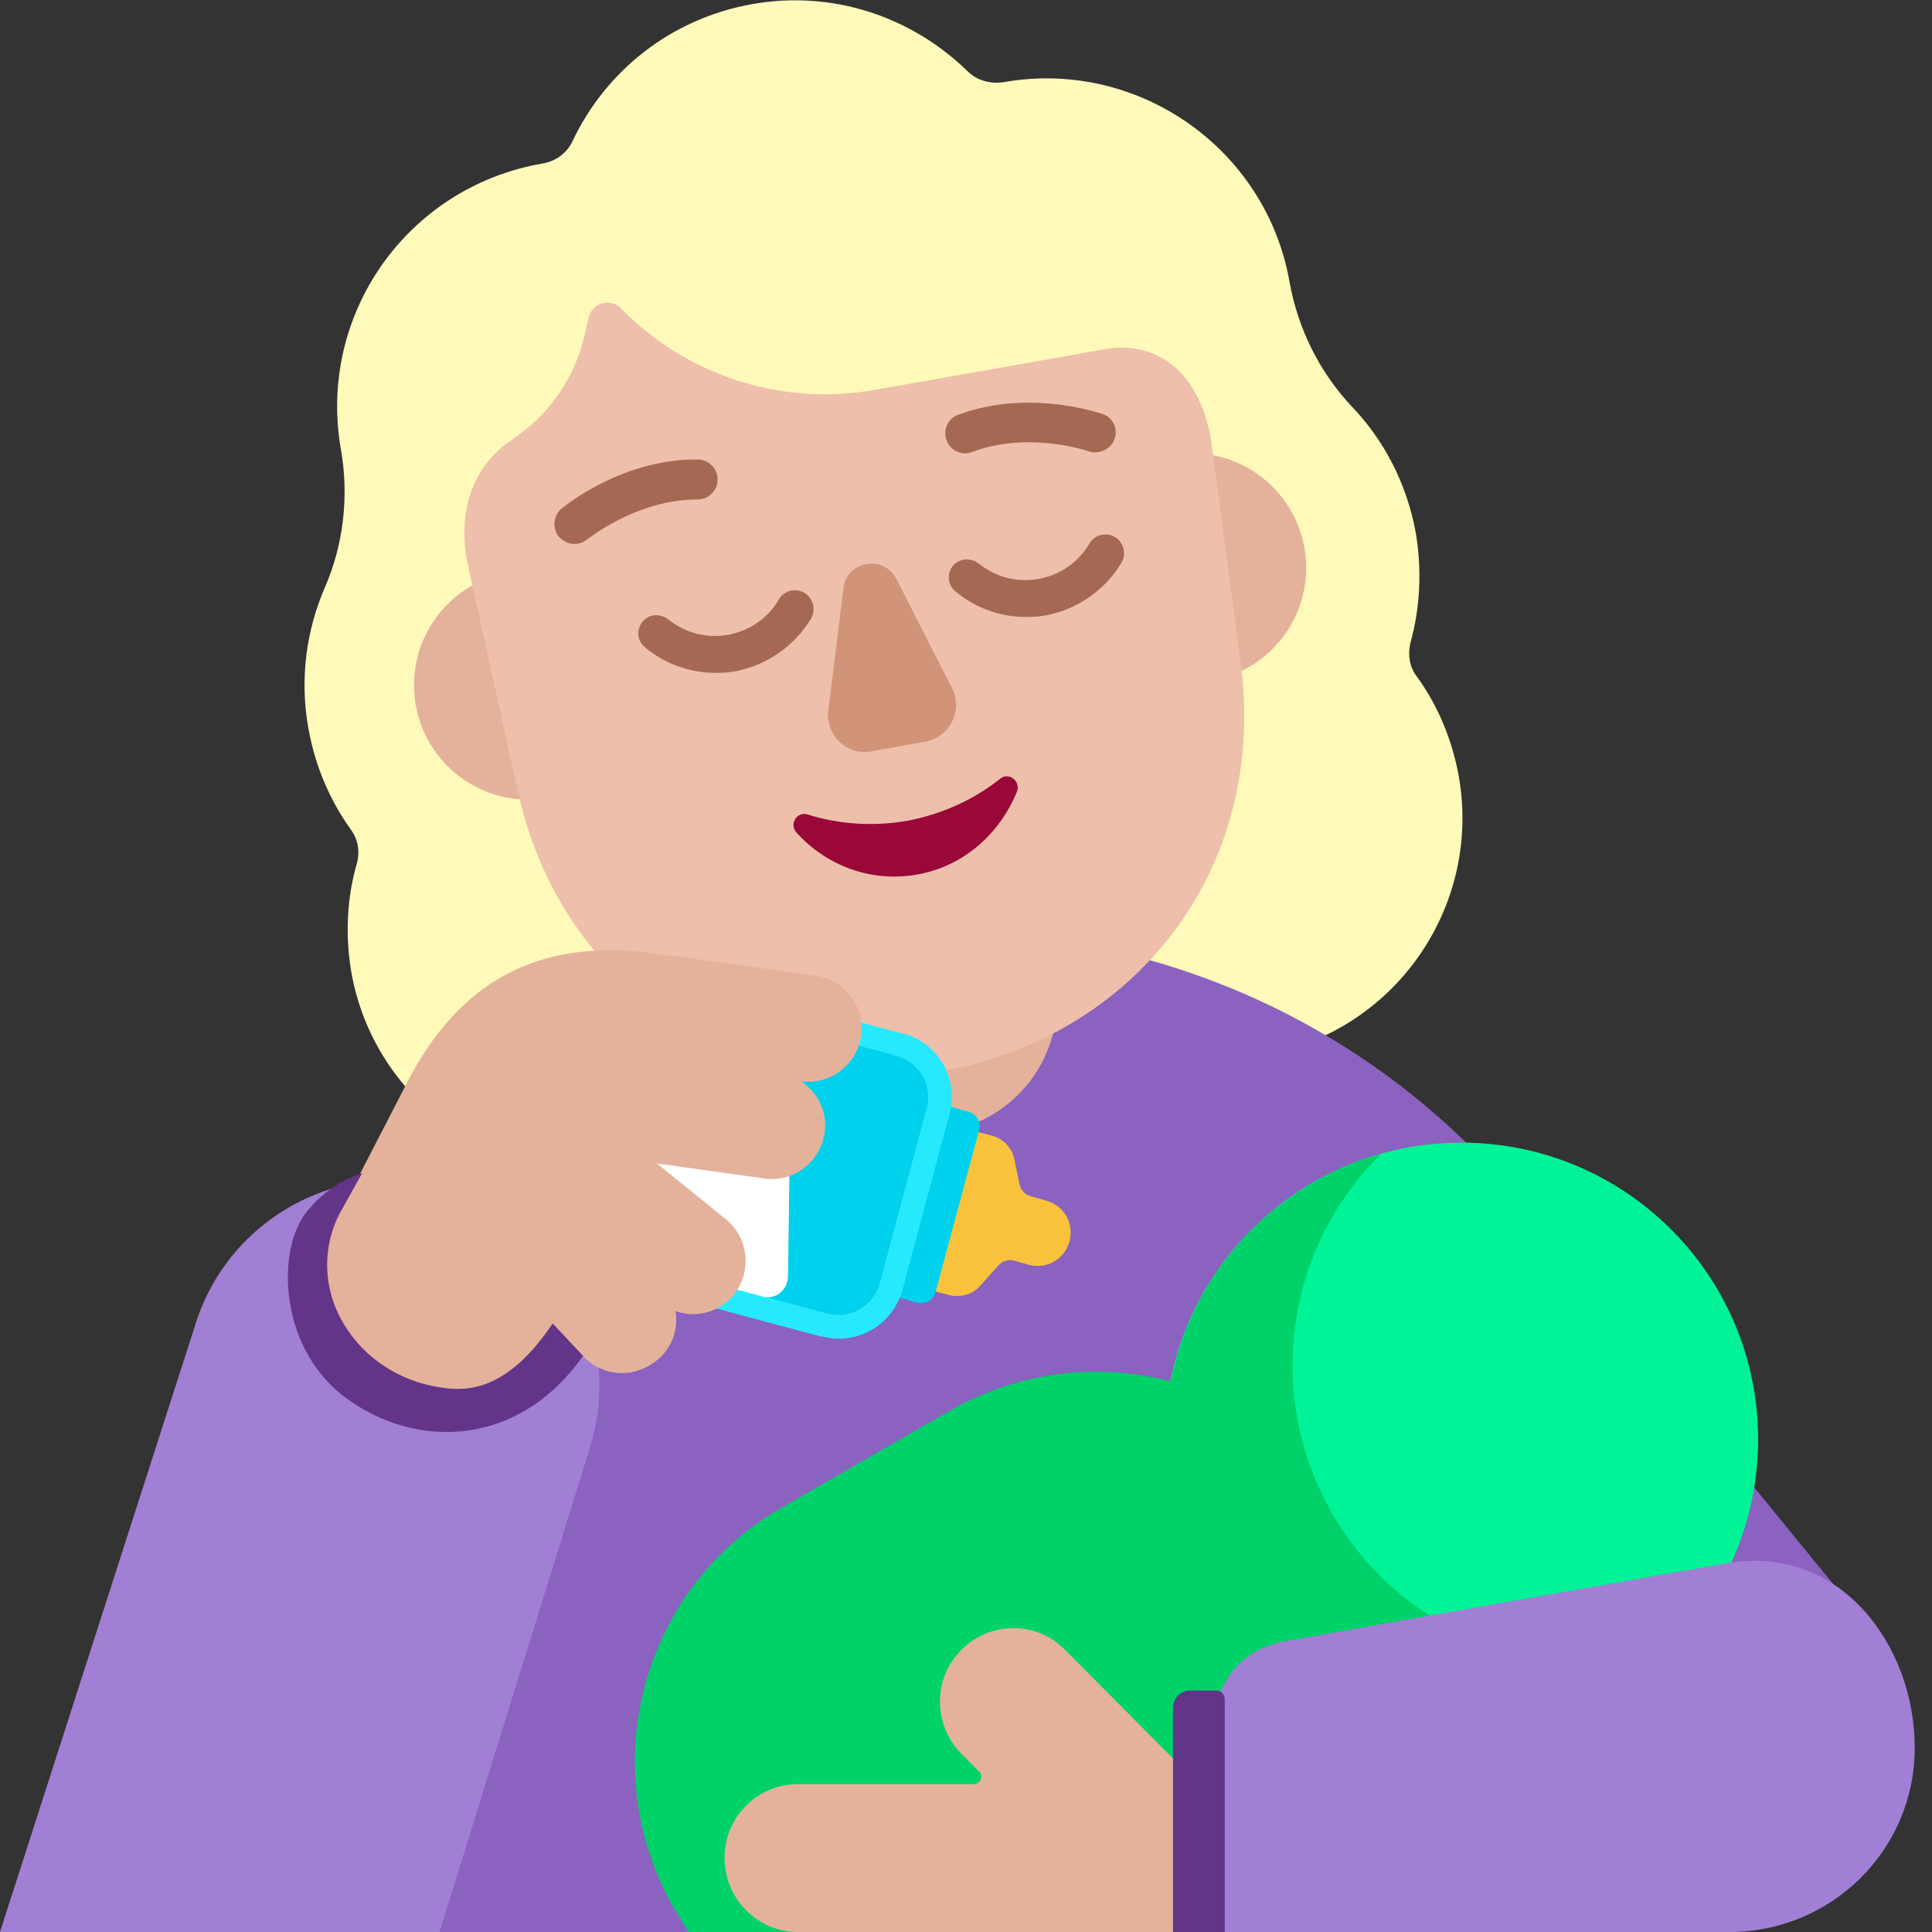<svg viewBox="2 2 28 28" xmlns="http://www.w3.org/2000/svg">
<rect x="2" y="2" width="28" height="28" fill="#333333" stroke="none"/>
<path d="M22.44 11.32C22.58 10.82 22.61 10.28 22.52 9.73C22.39 9.01 22.06 8.38 21.59 7.89C21.12 7.39 20.81 6.76 20.69 6.09C20.35 4.15 18.49 2.85 16.55 3.19C16.36 3.22 16.16 3.17 16.02 3.03C15.22 2.25 14.08 1.85 12.9 2.06C11.72 2.27 10.78 3.03 10.3 4.04C10.22 4.22 10.05 4.34 9.86 4.37C7.9 4.71 6.6 6.56 6.94 8.51C7.06 9.18 6.98 9.89 6.71 10.51C6.44 11.13 6.34 11.84 6.47 12.56C6.57 13.11 6.78 13.6 7.09 14.03C7.19 14.17 7.22 14.35 7.17 14.52C7.03 15.01 7 15.54 7.09 16.08C7.42 17.98 9.24 19.25 11.14 18.91L20.31 17.29C22.21 16.96 23.48 15.14 23.14 13.24C23.04 12.7 22.83 12.21 22.53 11.8C22.43 11.67 22.4 11.49 22.44 11.32Z" fill="#FFF9BA"/>
<path d="M5 28.1C4.99 29.15 5.84 30 6.89 30H12.5L15 29L17 30H26.56L26.396 26.113L28.88 25.34L23.94 19.29L23.937 19.299C21.977 16.983 19.017 15.51 15.7 15.51C9.8 15.51 5.01 20.2 5.01 25.97L5 28.1Z" fill="#8B62BF"/>
<path d="M15.41 18.42C16.47 18.42 17.32 17.56 17.32 16.51V14.25C17.32 13.19 16.46 12.34 15.41 12.34C14.35 12.34 13.5 13.2 13.5 14.25V16.51C13.5 17.57 14.35 18.42 15.41 18.42Z" fill="#E4B29A"/>
<path d="M20.93 10.229C20.93 11.146 20.187 11.889 19.27 11.889C18.353 11.889 17.61 11.146 17.61 10.229C17.61 9.313 18.353 8.569 19.27 8.569C20.187 8.569 20.93 9.313 20.93 10.229Z" fill="#E4B29A"/>
<path d="M11.32 11.93C11.32 12.846 10.577 13.589 9.66 13.589C8.743 13.589 8 12.846 8 11.93C8 11.013 8.743 10.27 9.66 10.27C10.577 10.27 11.32 11.013 11.32 11.93Z" fill="#E4B29A"/>
<path d="M18.08 7.05L14.68 7.65C13.33 7.89 11.96 7.45 11 6.47C10.85 6.31 10.57 6.39 10.53 6.61L10.48 6.83C10.34 7.46 9.97 8 9.45 8.35C9.42 8.38 9.38 8.4 9.35 8.42C9.12 8.59 8.6 9.08 8.76 10.09L9.5 13.45C10.15 16.42 12.82 18.03 15.62 17.53C18.43 17.04 20.38 14.62 19.98 11.6L19.55 8.36C19.28 6.94 18.28 7.02 18.08 7.05Z" fill="#EEBFAA"/>
<path d="M17.78 8.54C17.83 8.56 17.88 8.56 17.93 8.55C18.03 8.53 18.12 8.46 18.15 8.37C18.21 8.22 18.13 8.05 17.98 8C17.978 7.999 17.972 7.998 17.964 7.995C17.825 7.952 16.862 7.651 15.89 8.01C15.74 8.06 15.66 8.23 15.72 8.38C15.77 8.53 15.94 8.61 16.09 8.55C16.863 8.261 17.654 8.502 17.766 8.536C17.775 8.538 17.78 8.54 17.78 8.54Z" fill="#A56953"/>
<path d="M10.1 9.779C10.17 9.859 10.28 9.899 10.38 9.879C10.43 9.869 10.47 9.849 10.52 9.809C10.52 9.809 10.528 9.804 10.541 9.795C10.664 9.705 11.305 9.239 12.11 9.239C12.27 9.239 12.4 9.109 12.4 8.949C12.4 8.789 12.27 8.659 12.11 8.659C11.054 8.65 10.246 9.286 10.149 9.363C10.145 9.366 10.14 9.369 10.14 9.369C10.02 9.469 10 9.659 10.1 9.779Z" fill="#A56953"/>
<path d="M14.225 10.519L14.005 12.289C13.955 12.649 14.275 12.959 14.635 12.889L15.405 12.749C15.765 12.689 15.965 12.289 15.795 11.969L14.985 10.379C14.795 10.039 14.275 10.129 14.225 10.519Z" fill="#D19479"/>
<path d="M15.159 13.894C14.649 13.984 14.148 13.944 13.705 13.804C13.551 13.754 13.435 13.944 13.541 14.064C13.974 14.544 14.62 14.794 15.294 14.674C15.968 14.554 16.488 14.084 16.738 13.474C16.796 13.324 16.623 13.184 16.498 13.284C16.122 13.584 15.669 13.794 15.159 13.894Z" fill="#990838"/>
<path d="M16.187 10.169C16.127 10.12 16.047 10.1 15.967 10.11C15.747 10.149 15.667 10.43 15.857 10.579C16.207 10.87 16.677 10.999 17.157 10.919C17.627 10.829 18.027 10.54 18.257 10.149C18.367 9.95 18.197 9.71 17.977 9.75C17.897 9.76 17.827 9.81 17.787 9.88C17.637 10.139 17.377 10.329 17.057 10.389C16.737 10.45 16.427 10.36 16.187 10.169Z" fill="#A56953"/>
<path d="M11.687 10.979C11.627 10.929 11.547 10.909 11.467 10.919C11.247 10.959 11.167 11.249 11.357 11.389C11.707 11.679 12.177 11.809 12.657 11.729C13.127 11.639 13.527 11.349 13.757 10.959C13.867 10.759 13.697 10.519 13.477 10.559C13.397 10.569 13.327 10.619 13.287 10.689C13.137 10.949 12.877 11.139 12.557 11.199C12.237 11.259 11.927 11.169 11.687 10.979Z" fill="#A56953"/>
<path d="M16.95 19.34L17.16 19.4C17.42 19.47 17.57 19.73 17.5 19.99C17.43 20.25 17.17 20.4 16.91 20.33L16.7 20.27C16.62 20.25 16.53 20.27 16.47 20.34L16.21 20.63C16.1 20.76 15.92 20.81 15.76 20.77L15.426 20.683L16.046 18.373L16.38 18.46C16.54 18.5 16.67 18.64 16.7 18.8L16.78 19.18C16.8 19.25 16.86 19.32 16.95 19.34Z" fill="#F9C23C"/>
<path d="M15.08 16.98C15.09 16.99 15.08 16.99 15.08 16.98H15.1C15.568 17.111 15.86 17.574 15.782 18.051L16.008 18.332L15.371 20.668L15.043 20.799C14.866 21.242 14.393 21.491 13.92 21.37H13.9L11.02 20.6C10.45 20.45 10.11 19.86 10.26 19.28L10.88 16.97C11.03 16.4 11.62 16.06 12.2 16.21H12.21L15.08 16.98Z" fill="#26EAFC"/>
<path d="M11.11 20.27C10.72 20.16 10.49 19.76 10.59 19.37L11.21 17.06C11.32 16.67 11.72 16.44 12.11 16.54C12.12 16.54 12.133 16.543 12.145 16.545C12.158 16.547 12.17 16.55 12.18 16.55L14.95 17.29C14.96 17.295 14.97 17.297 14.98 17.3C14.99 17.302 15 17.305 15.01 17.31C15.33 17.4 15.52 17.74 15.43 18.06L14.75 20.6C14.67 20.92 14.33 21.12 14.01 21.04H14L11.11 20.27Z" fill="#00D1ED"/>
<path d="M15.29 20.88L15.039 20.81C15.055 20.771 15.069 20.732 15.08 20.691L15.76 18.151C15.77 18.114 15.778 18.078 15.783 18.041L16.03 18.11C16.15 18.14 16.22 18.26 16.19 18.38L15.56 20.72C15.53 20.84 15.41 20.91 15.29 20.88Z" fill="#00D1ED"/>
<path d="M13.05 20.79L11.11 20.27C10.72 20.16 10.49 19.76 10.59 19.37L11.21 17.06C11.31 16.67 11.72 16.44 12.11 16.54C12.13 16.55 12.16 16.55 12.18 16.55L13.36 16.87C13.42 16.89 13.47 16.94 13.47 17.01L13.42 20.52C13.4 20.71 13.23 20.84 13.05 20.79Z" fill="white"/>
<path d="M23.18 27.16C25.555 27.16 27.48 25.234 27.48 22.86C27.48 20.485 25.555 18.56 23.18 18.56C20.805 18.56 18.88 20.485 18.88 22.86C18.88 25.234 20.805 27.16 23.18 27.16Z" fill="#00F397"/>
<path d="M22.02 18.72C20.65 20.06 20.31 22.2 21.31 23.94C22.32 25.68 24.35 26.45 26.19 25.94C25.94 26.18 25.65 26.41 25.33 26.59C24.114 27.291 22.693 27.33 21.49 26.817C21.569 28.034 21.164 29.154 20.01 29.81L14 29V30H11.98L11.77 29.66C10.6 27.63 11.29 25.02 13.33 23.85L15.76 22.45C16.769 21.868 17.921 21.746 18.968 22.021C19.201 20.868 19.9 19.813 20.98 19.17C21.31 18.97 21.66 18.82 22.02 18.72Z" fill="#00D26A"/>
<path d="M4.83 21.2L2 30H8.37L10.55 22.98C11.04 21.4 10.16 19.72 8.58 19.23C7 18.74 5.32 19.62 4.83 21.2Z" fill="#A17FD5"/>
<path d="M27.06 24.65L20.646 25.78C19.693 25.95 19.5 26.77 19.5 27.74V30H27.06C28.546 30 29.75 28.81 29.75 27.33C29.75 25.85 28.676 24.39 27.06 24.65Z" fill="#A17FD5"/>
<path d="M7.91 17.67L6.93 19.57C6.66 20.09 6.534 20.858 6.844 21.358C7.144 21.858 7.705 22.263 8.285 22.343C8.665 22.403 9.417 22.366 10.067 21.396L10.45 21.65C10.6 21.82 10.81 21.9 11.02 21.9C11.2 21.9 11.39 21.83 11.55 21.69C11.75 21.51 11.83 21.25 11.79 21C12.08 21.11 12.43 21.02 12.64 20.76C12.9 20.42 12.85 19.94 12.52 19.67L11.53 18.87C11.52 18.87 11.52 18.87 11.51 18.86L13.08 19.08C13.5 19.14 13.89 18.84 13.95 18.42C14 18.12 13.85 17.83 13.61 17.67C14.03 17.73 14.42 17.43 14.48 17.01C14.54 16.59 14.24 16.2 13.82 16.14L12.16 15.91C12.1 15.9 11.49 15.82 11.49 15.82C9.77 15.58 8.64 16.26 7.91 17.67Z" fill="#E4B29A"/>
<path d="M16.113 27.857H13.562C12.976 27.857 12.5 28.336 12.5 28.925C12.5 29.514 12.976 30 13.562 30H18.873C19.012 30.01 19.153 29.985 19.287 29.938C19.432 29.887 19.465 29.403 19.465 29.403V28.421L19.37 27.857L17.434 25.91C17.027 25.491 16.352 25.491 15.935 25.91C15.518 26.32 15.518 26.998 15.935 27.418L16.193 27.677C16.253 27.737 16.213 27.857 16.113 27.857Z" fill="#E4B29A"/>
<path d="M10.01 21.18L10.45 21.65C9.5 23 8 23 7 22.25C6 21.5 6 20 6.5 19.5C6.5 19.5 6.75 19.167 7.25 19L6.91 19.608C6.774 19.887 6.721 20.19 6.749 20.487C6.772 20.735 6.853 20.978 6.99 21.2C7.29 21.7 7.82 22.03 8.4 22.11C8.78 22.17 9.36 22.15 10.01 21.18Z" fill="#633589"/>
<path d="M19.25 26.5C19.112 26.5 19 26.612 19 26.75V30H19.75V26.625C19.75 26.556 19.694 26.5 19.625 26.5H19.25Z" fill="#633589"/>
</svg>
